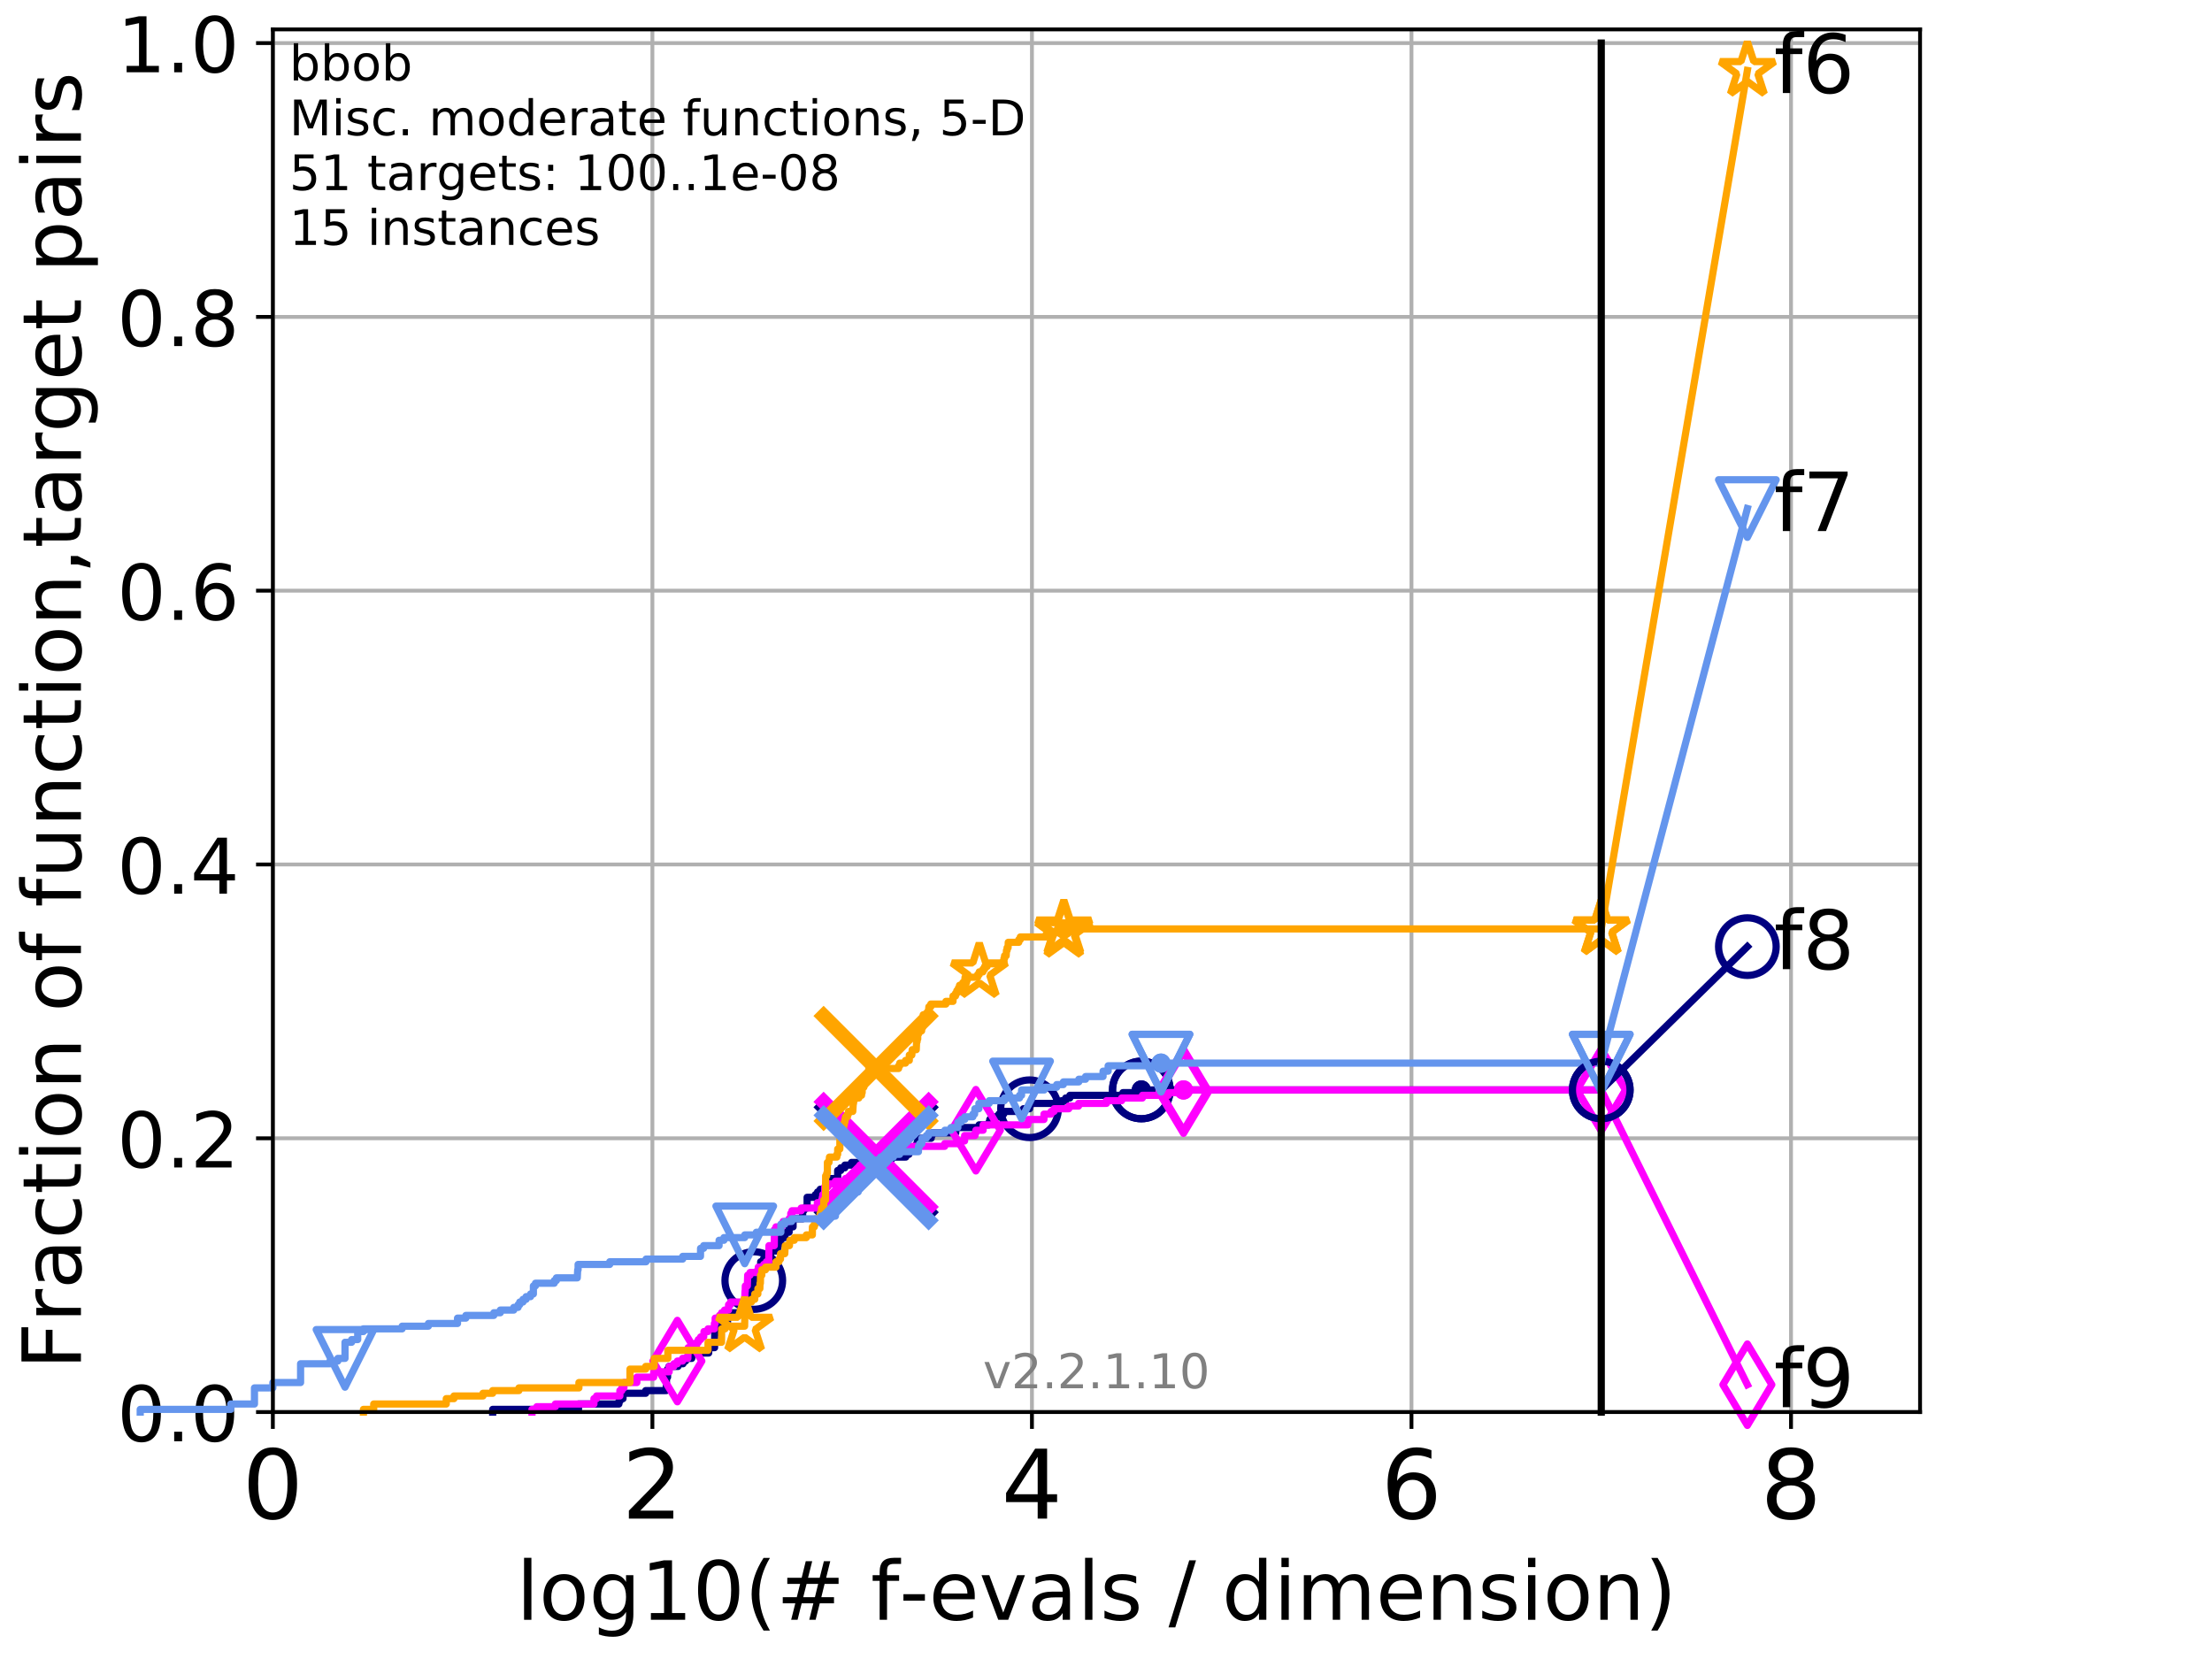 <?xml version="1.0" encoding="utf-8" standalone="no"?>
<!DOCTYPE svg PUBLIC "-//W3C//DTD SVG 1.1//EN"
  "http://www.w3.org/Graphics/SVG/1.1/DTD/svg11.dtd">
<!-- Created with matplotlib (http://matplotlib.org/) -->
<svg height="345.6pt" version="1.1" viewBox="0 0 460.8 345.6" width="460.8pt" xmlns="http://www.w3.org/2000/svg" xmlns:xlink="http://www.w3.org/1999/xlink">
 <defs>
  <style type="text/css">
*{stroke-linecap:butt;stroke-linejoin:round;}
  </style>
 </defs>
 <g id="figure_1">
  <g id="patch_1">
   <path d="M 0 345.6 
L 460.8 345.6 
L 460.8 0 
L 0 0 
z
" style="fill:#ffffff;"/>
  </g>
  <g id="axes_1">
   <g id="patch_2">
    <path d="M 56.84 294.16 
L 399.984 294.16 
L 399.984 6.125 
L 56.84 6.125 
z
" style="fill:#ffffff;"/>
   </g>
   <g id="matplotlib.axis_1">
    <g id="xtick_1">
     <g id="line2d_1">
      <path clip-path="url(#p4f1a5bf3eb)" d="M 56.84 294.16 
L 56.84 6.125 
" style="fill:none;stroke:#b0b0b0;stroke-linecap:square;stroke-width:0.8;"/>
     </g>
     <g id="line2d_2">
      <defs>
       <path d="M 0 0 
L 0 3.5 
" id="maa1f50ec29" style="stroke:#000000;stroke-width:0.8;"/>
      </defs>
      <g>
       <use style="stroke:#000000;stroke-width:0.8;" x="56.84" xlink:href="#maa1f50ec29" y="294.16"/>
      </g>
     </g>
     <g id="text_1">
      <!-- 0 -->
      <defs>
       <path d="M 31.781 66.406 
Q 24.172 66.406 20.328 58.906 
Q 16.5 51.422 16.5 36.375 
Q 16.5 21.391 20.328 13.891 
Q 24.172 6.391 31.781 6.391 
Q 39.453 6.391 43.281 13.891 
Q 47.125 21.391 47.125 36.375 
Q 47.125 51.422 43.281 58.906 
Q 39.453 66.406 31.781 66.406 
z
M 31.781 74.219 
Q 44.047 74.219 50.516 64.516 
Q 56.984 54.828 56.984 36.375 
Q 56.984 17.969 50.516 8.266 
Q 44.047 -1.422 31.781 -1.422 
Q 19.531 -1.422 13.062 8.266 
Q 6.594 17.969 6.594 36.375 
Q 6.594 54.828 13.062 64.516 
Q 19.531 74.219 31.781 74.219 
z
" id="DejaVuSans-30"/>
      </defs>
      <g transform="translate(50.477 316.357)scale(0.2 -0.2)">
       <use xlink:href="#DejaVuSans-30"/>
      </g>
     </g>
    </g>
    <g id="xtick_2">
     <g id="line2d_3">
      <path clip-path="url(#p4f1a5bf3eb)" d="M 135.905 294.16 
L 135.905 6.125 
" style="fill:none;stroke:#b0b0b0;stroke-linecap:square;stroke-width:0.8;"/>
     </g>
     <g id="line2d_4">
      <g>
       <use style="stroke:#000000;stroke-width:0.8;" x="135.905" xlink:href="#maa1f50ec29" y="294.16"/>
      </g>
     </g>
     <g id="text_2">
      <!-- 2 -->
      <defs>
       <path d="M 19.188 8.297 
L 53.609 8.297 
L 53.609 0 
L 7.328 0 
L 7.328 8.297 
Q 12.938 14.109 22.625 23.891 
Q 32.328 33.688 34.812 36.531 
Q 39.547 41.844 41.422 45.531 
Q 43.312 49.219 43.312 52.781 
Q 43.312 58.594 39.234 62.25 
Q 35.156 65.922 28.609 65.922 
Q 23.969 65.922 18.812 64.312 
Q 13.672 62.703 7.812 59.422 
L 7.812 69.391 
Q 13.766 71.781 18.938 73 
Q 24.125 74.219 28.422 74.219 
Q 39.75 74.219 46.484 68.547 
Q 53.219 62.891 53.219 53.422 
Q 53.219 48.922 51.531 44.891 
Q 49.859 40.875 45.406 35.406 
Q 44.188 33.984 37.641 27.219 
Q 31.109 20.453 19.188 8.297 
z
" id="DejaVuSans-32"/>
      </defs>
      <g transform="translate(129.543 316.357)scale(0.2 -0.2)">
       <use xlink:href="#DejaVuSans-32"/>
      </g>
     </g>
    </g>
    <g id="xtick_3">
     <g id="line2d_5">
      <path clip-path="url(#p4f1a5bf3eb)" d="M 214.971 294.16 
L 214.971 6.125 
" style="fill:none;stroke:#b0b0b0;stroke-linecap:square;stroke-width:0.8;"/>
     </g>
     <g id="line2d_6">
      <g>
       <use style="stroke:#000000;stroke-width:0.8;" x="214.971" xlink:href="#maa1f50ec29" y="294.16"/>
      </g>
     </g>
     <g id="text_3">
      <!-- 4 -->
      <defs>
       <path d="M 37.797 64.312 
L 12.891 25.391 
L 37.797 25.391 
z
M 35.203 72.906 
L 47.609 72.906 
L 47.609 25.391 
L 58.016 25.391 
L 58.016 17.188 
L 47.609 17.188 
L 47.609 0 
L 37.797 0 
L 37.797 17.188 
L 4.891 17.188 
L 4.891 26.703 
z
" id="DejaVuSans-34"/>
      </defs>
      <g transform="translate(208.608 316.357)scale(0.2 -0.2)">
       <use xlink:href="#DejaVuSans-34"/>
      </g>
     </g>
    </g>
    <g id="xtick_4">
     <g id="line2d_7">
      <path clip-path="url(#p4f1a5bf3eb)" d="M 294.036 294.16 
L 294.036 6.125 
" style="fill:none;stroke:#b0b0b0;stroke-linecap:square;stroke-width:0.8;"/>
     </g>
     <g id="line2d_8">
      <g>
       <use style="stroke:#000000;stroke-width:0.8;" x="294.036" xlink:href="#maa1f50ec29" y="294.16"/>
      </g>
     </g>
     <g id="text_4">
      <!-- 6 -->
      <defs>
       <path d="M 33.016 40.375 
Q 26.375 40.375 22.484 35.828 
Q 18.609 31.297 18.609 23.391 
Q 18.609 15.531 22.484 10.953 
Q 26.375 6.391 33.016 6.391 
Q 39.656 6.391 43.531 10.953 
Q 47.406 15.531 47.406 23.391 
Q 47.406 31.297 43.531 35.828 
Q 39.656 40.375 33.016 40.375 
z
M 52.594 71.297 
L 52.594 62.312 
Q 48.875 64.062 45.094 64.984 
Q 41.312 65.922 37.594 65.922 
Q 27.828 65.922 22.672 59.328 
Q 17.531 52.734 16.797 39.406 
Q 19.672 43.656 24.016 45.922 
Q 28.375 48.188 33.594 48.188 
Q 44.578 48.188 50.953 41.516 
Q 57.328 34.859 57.328 23.391 
Q 57.328 12.156 50.688 5.359 
Q 44.047 -1.422 33.016 -1.422 
Q 20.359 -1.422 13.672 8.266 
Q 6.984 17.969 6.984 36.375 
Q 6.984 53.656 15.188 63.938 
Q 23.391 74.219 37.203 74.219 
Q 40.922 74.219 44.703 73.484 
Q 48.484 72.75 52.594 71.297 
z
" id="DejaVuSans-36"/>
      </defs>
      <g transform="translate(287.674 316.357)scale(0.2 -0.2)">
       <use xlink:href="#DejaVuSans-36"/>
      </g>
     </g>
    </g>
    <g id="xtick_5">
     <g id="line2d_9">
      <path clip-path="url(#p4f1a5bf3eb)" d="M 373.102 294.16 
L 373.102 6.125 
" style="fill:none;stroke:#b0b0b0;stroke-linecap:square;stroke-width:0.8;"/>
     </g>
     <g id="line2d_10">
      <g>
       <use style="stroke:#000000;stroke-width:0.8;" x="373.102" xlink:href="#maa1f50ec29" y="294.16"/>
      </g>
     </g>
     <g id="text_5">
      <!-- 8 -->
      <defs>
       <path d="M 31.781 34.625 
Q 24.75 34.625 20.719 30.859 
Q 16.703 27.094 16.703 20.516 
Q 16.703 13.922 20.719 10.156 
Q 24.75 6.391 31.781 6.391 
Q 38.812 6.391 42.859 10.172 
Q 46.922 13.969 46.922 20.516 
Q 46.922 27.094 42.891 30.859 
Q 38.875 34.625 31.781 34.625 
z
M 21.922 38.812 
Q 15.578 40.375 12.031 44.719 
Q 8.5 49.078 8.5 55.328 
Q 8.5 64.062 14.719 69.141 
Q 20.953 74.219 31.781 74.219 
Q 42.672 74.219 48.875 69.141 
Q 55.078 64.062 55.078 55.328 
Q 55.078 49.078 51.531 44.719 
Q 48 40.375 41.703 38.812 
Q 48.828 37.156 52.797 32.312 
Q 56.781 27.484 56.781 20.516 
Q 56.781 9.906 50.312 4.234 
Q 43.844 -1.422 31.781 -1.422 
Q 19.734 -1.422 13.25 4.234 
Q 6.781 9.906 6.781 20.516 
Q 6.781 27.484 10.781 32.312 
Q 14.797 37.156 21.922 38.812 
z
M 18.312 54.391 
Q 18.312 48.734 21.844 45.562 
Q 25.391 42.391 31.781 42.391 
Q 38.141 42.391 41.719 45.562 
Q 45.312 48.734 45.312 54.391 
Q 45.312 60.062 41.719 63.234 
Q 38.141 66.406 31.781 66.406 
Q 25.391 66.406 21.844 63.234 
Q 18.312 60.062 18.312 54.391 
z
" id="DejaVuSans-38"/>
      </defs>
      <g transform="translate(366.739 316.357)scale(0.2 -0.2)">
       <use xlink:href="#DejaVuSans-38"/>
      </g>
     </g>
    </g>
    <g id="text_6">
     <!-- log10(# f-evals / dimension) -->
     <defs>
      <path d="M 9.422 75.984 
L 18.406 75.984 
L 18.406 0 
L 9.422 0 
z
" id="DejaVuSans-6c"/>
      <path d="M 30.609 48.391 
Q 23.391 48.391 19.188 42.75 
Q 14.984 37.109 14.984 27.297 
Q 14.984 17.484 19.156 11.844 
Q 23.344 6.203 30.609 6.203 
Q 37.797 6.203 41.984 11.859 
Q 46.188 17.531 46.188 27.297 
Q 46.188 37.016 41.984 42.703 
Q 37.797 48.391 30.609 48.391 
z
M 30.609 56 
Q 42.328 56 49.016 48.375 
Q 55.719 40.766 55.719 27.297 
Q 55.719 13.875 49.016 6.219 
Q 42.328 -1.422 30.609 -1.422 
Q 18.844 -1.422 12.172 6.219 
Q 5.516 13.875 5.516 27.297 
Q 5.516 40.766 12.172 48.375 
Q 18.844 56 30.609 56 
z
" id="DejaVuSans-6f"/>
      <path d="M 45.406 27.984 
Q 45.406 37.75 41.375 43.109 
Q 37.359 48.484 30.078 48.484 
Q 22.859 48.484 18.828 43.109 
Q 14.797 37.75 14.797 27.984 
Q 14.797 18.266 18.828 12.891 
Q 22.859 7.516 30.078 7.516 
Q 37.359 7.516 41.375 12.891 
Q 45.406 18.266 45.406 27.984 
z
M 54.391 6.781 
Q 54.391 -7.172 48.188 -13.984 
Q 42 -20.797 29.203 -20.797 
Q 24.469 -20.797 20.266 -20.094 
Q 16.062 -19.391 12.109 -17.922 
L 12.109 -9.188 
Q 16.062 -11.328 19.922 -12.344 
Q 23.781 -13.375 27.781 -13.375 
Q 36.625 -13.375 41.016 -8.766 
Q 45.406 -4.156 45.406 5.172 
L 45.406 9.625 
Q 42.625 4.781 38.281 2.391 
Q 33.938 0 27.875 0 
Q 17.828 0 11.672 7.656 
Q 5.516 15.328 5.516 27.984 
Q 5.516 40.672 11.672 48.328 
Q 17.828 56 27.875 56 
Q 33.938 56 38.281 53.609 
Q 42.625 51.219 45.406 46.391 
L 45.406 54.688 
L 54.391 54.688 
z
" id="DejaVuSans-67"/>
      <path d="M 12.406 8.297 
L 28.516 8.297 
L 28.516 63.922 
L 10.984 60.406 
L 10.984 69.391 
L 28.422 72.906 
L 38.281 72.906 
L 38.281 8.297 
L 54.391 8.297 
L 54.391 0 
L 12.406 0 
z
" id="DejaVuSans-31"/>
      <path d="M 31 75.875 
Q 24.469 64.656 21.281 53.656 
Q 18.109 42.672 18.109 31.391 
Q 18.109 20.125 21.312 9.062 
Q 24.516 -2 31 -13.188 
L 23.188 -13.188 
Q 15.875 -1.703 12.234 9.375 
Q 8.594 20.453 8.594 31.391 
Q 8.594 42.281 12.203 53.312 
Q 15.828 64.359 23.188 75.875 
z
" id="DejaVuSans-28"/>
      <path d="M 51.125 44 
L 36.922 44 
L 32.812 27.688 
L 47.125 27.688 
z
M 43.797 71.781 
L 38.719 51.516 
L 52.984 51.516 
L 58.109 71.781 
L 65.922 71.781 
L 60.891 51.516 
L 76.125 51.516 
L 76.125 44 
L 58.984 44 
L 54.984 27.688 
L 70.516 27.688 
L 70.516 20.219 
L 53.078 20.219 
L 48 0 
L 40.188 0 
L 45.219 20.219 
L 30.906 20.219 
L 25.875 0 
L 18.016 0 
L 23.094 20.219 
L 7.719 20.219 
L 7.719 27.688 
L 24.906 27.688 
L 29 44 
L 13.281 44 
L 13.281 51.516 
L 30.906 51.516 
L 35.891 71.781 
z
" id="DejaVuSans-23"/>
      <path id="DejaVuSans-20"/>
      <path d="M 37.109 75.984 
L 37.109 68.5 
L 28.516 68.5 
Q 23.688 68.5 21.797 66.547 
Q 19.922 64.594 19.922 59.516 
L 19.922 54.688 
L 34.719 54.688 
L 34.719 47.703 
L 19.922 47.703 
L 19.922 0 
L 10.891 0 
L 10.891 47.703 
L 2.297 47.703 
L 2.297 54.688 
L 10.891 54.688 
L 10.891 58.5 
Q 10.891 67.625 15.141 71.797 
Q 19.391 75.984 28.609 75.984 
z
" id="DejaVuSans-66"/>
      <path d="M 4.891 31.391 
L 31.203 31.391 
L 31.203 23.391 
L 4.891 23.391 
z
" id="DejaVuSans-2d"/>
      <path d="M 56.203 29.594 
L 56.203 25.203 
L 14.891 25.203 
Q 15.484 15.922 20.484 11.062 
Q 25.484 6.203 34.422 6.203 
Q 39.594 6.203 44.453 7.469 
Q 49.312 8.734 54.109 11.281 
L 54.109 2.781 
Q 49.266 0.734 44.188 -0.344 
Q 39.109 -1.422 33.891 -1.422 
Q 20.797 -1.422 13.156 6.188 
Q 5.516 13.812 5.516 26.812 
Q 5.516 40.234 12.766 48.109 
Q 20.016 56 32.328 56 
Q 43.359 56 49.781 48.891 
Q 56.203 41.797 56.203 29.594 
z
M 47.219 32.234 
Q 47.125 39.594 43.094 43.984 
Q 39.062 48.391 32.422 48.391 
Q 24.906 48.391 20.391 44.141 
Q 15.875 39.891 15.188 32.172 
z
" id="DejaVuSans-65"/>
      <path d="M 2.984 54.688 
L 12.5 54.688 
L 29.594 8.797 
L 46.688 54.688 
L 56.203 54.688 
L 35.688 0 
L 23.484 0 
z
" id="DejaVuSans-76"/>
      <path d="M 34.281 27.484 
Q 23.391 27.484 19.188 25 
Q 14.984 22.516 14.984 16.5 
Q 14.984 11.719 18.141 8.906 
Q 21.297 6.109 26.703 6.109 
Q 34.188 6.109 38.703 11.406 
Q 43.219 16.703 43.219 25.484 
L 43.219 27.484 
z
M 52.203 31.203 
L 52.203 0 
L 43.219 0 
L 43.219 8.297 
Q 40.141 3.328 35.547 0.953 
Q 30.953 -1.422 24.312 -1.422 
Q 15.922 -1.422 10.953 3.297 
Q 6 8.016 6 15.922 
Q 6 25.141 12.172 29.828 
Q 18.359 34.516 30.609 34.516 
L 43.219 34.516 
L 43.219 35.406 
Q 43.219 41.609 39.141 45 
Q 35.062 48.391 27.688 48.391 
Q 23 48.391 18.547 47.266 
Q 14.109 46.141 10.016 43.891 
L 10.016 52.203 
Q 14.938 54.109 19.578 55.047 
Q 24.219 56 28.609 56 
Q 40.484 56 46.344 49.844 
Q 52.203 43.703 52.203 31.203 
z
" id="DejaVuSans-61"/>
      <path d="M 44.281 53.078 
L 44.281 44.578 
Q 40.484 46.531 36.375 47.5 
Q 32.281 48.484 27.875 48.484 
Q 21.188 48.484 17.844 46.438 
Q 14.5 44.391 14.5 40.281 
Q 14.5 37.156 16.891 35.375 
Q 19.281 33.594 26.516 31.984 
L 29.594 31.297 
Q 39.156 29.25 43.188 25.516 
Q 47.219 21.781 47.219 15.094 
Q 47.219 7.469 41.188 3.016 
Q 35.156 -1.422 24.609 -1.422 
Q 20.219 -1.422 15.453 -0.562 
Q 10.688 0.297 5.422 2 
L 5.422 11.281 
Q 10.406 8.688 15.234 7.391 
Q 20.062 6.109 24.812 6.109 
Q 31.156 6.109 34.562 8.281 
Q 37.984 10.453 37.984 14.406 
Q 37.984 18.062 35.516 20.016 
Q 33.062 21.969 24.703 23.781 
L 21.578 24.516 
Q 13.234 26.266 9.516 29.906 
Q 5.812 33.547 5.812 39.891 
Q 5.812 47.609 11.281 51.797 
Q 16.75 56 26.812 56 
Q 31.781 56 36.172 55.266 
Q 40.578 54.547 44.281 53.078 
z
" id="DejaVuSans-73"/>
      <path d="M 25.391 72.906 
L 33.688 72.906 
L 8.297 -9.281 
L 0 -9.281 
z
" id="DejaVuSans-2f"/>
      <path d="M 45.406 46.391 
L 45.406 75.984 
L 54.391 75.984 
L 54.391 0 
L 45.406 0 
L 45.406 8.203 
Q 42.578 3.328 38.25 0.953 
Q 33.938 -1.422 27.875 -1.422 
Q 17.969 -1.422 11.734 6.484 
Q 5.516 14.406 5.516 27.297 
Q 5.516 40.188 11.734 48.094 
Q 17.969 56 27.875 56 
Q 33.938 56 38.25 53.625 
Q 42.578 51.266 45.406 46.391 
z
M 14.797 27.297 
Q 14.797 17.391 18.875 11.75 
Q 22.953 6.109 30.078 6.109 
Q 37.203 6.109 41.297 11.75 
Q 45.406 17.391 45.406 27.297 
Q 45.406 37.203 41.297 42.844 
Q 37.203 48.484 30.078 48.484 
Q 22.953 48.484 18.875 42.844 
Q 14.797 37.203 14.797 27.297 
z
" id="DejaVuSans-64"/>
      <path d="M 9.422 54.688 
L 18.406 54.688 
L 18.406 0 
L 9.422 0 
z
M 9.422 75.984 
L 18.406 75.984 
L 18.406 64.594 
L 9.422 64.594 
z
" id="DejaVuSans-69"/>
      <path d="M 52 44.188 
Q 55.375 50.25 60.062 53.125 
Q 64.75 56 71.094 56 
Q 79.641 56 84.281 50.016 
Q 88.922 44.047 88.922 33.016 
L 88.922 0 
L 79.891 0 
L 79.891 32.719 
Q 79.891 40.578 77.094 44.375 
Q 74.312 48.188 68.609 48.188 
Q 61.625 48.188 57.562 43.547 
Q 53.516 38.922 53.516 30.906 
L 53.516 0 
L 44.484 0 
L 44.484 32.719 
Q 44.484 40.625 41.703 44.406 
Q 38.922 48.188 33.109 48.188 
Q 26.219 48.188 22.156 43.531 
Q 18.109 38.875 18.109 30.906 
L 18.109 0 
L 9.078 0 
L 9.078 54.688 
L 18.109 54.688 
L 18.109 46.188 
Q 21.188 51.219 25.484 53.609 
Q 29.781 56 35.688 56 
Q 41.656 56 45.828 52.969 
Q 50 49.953 52 44.188 
z
" id="DejaVuSans-6d"/>
      <path d="M 54.891 33.016 
L 54.891 0 
L 45.906 0 
L 45.906 32.719 
Q 45.906 40.484 42.875 44.328 
Q 39.844 48.188 33.797 48.188 
Q 26.516 48.188 22.312 43.547 
Q 18.109 38.922 18.109 30.906 
L 18.109 0 
L 9.078 0 
L 9.078 54.688 
L 18.109 54.688 
L 18.109 46.188 
Q 21.344 51.125 25.703 53.562 
Q 30.078 56 35.797 56 
Q 45.219 56 50.047 50.172 
Q 54.891 44.344 54.891 33.016 
z
" id="DejaVuSans-6e"/>
      <path d="M 8.016 75.875 
L 15.828 75.875 
Q 23.141 64.359 26.781 53.312 
Q 30.422 42.281 30.422 31.391 
Q 30.422 20.453 26.781 9.375 
Q 23.141 -1.703 15.828 -13.188 
L 8.016 -13.188 
Q 14.5 -2 17.703 9.062 
Q 20.906 20.125 20.906 31.391 
Q 20.906 42.672 17.703 53.656 
Q 14.5 64.656 8.016 75.875 
z
" id="DejaVuSans-29"/>
     </defs>
     <g transform="translate(107.571 337.434)scale(0.17 -0.17)">
      <use xlink:href="#DejaVuSans-6c"/>
      <use x="27.783" xlink:href="#DejaVuSans-6f"/>
      <use x="88.965" xlink:href="#DejaVuSans-67"/>
      <use x="152.441" xlink:href="#DejaVuSans-31"/>
      <use x="216.064" xlink:href="#DejaVuSans-30"/>
      <use x="279.688" xlink:href="#DejaVuSans-28"/>
      <use x="318.701" xlink:href="#DejaVuSans-23"/>
      <use x="402.49" xlink:href="#DejaVuSans-20"/>
      <use x="434.277" xlink:href="#DejaVuSans-66"/>
      <use x="469.404" xlink:href="#DejaVuSans-2d"/>
      <use x="505.488" xlink:href="#DejaVuSans-65"/>
      <use x="567.012" xlink:href="#DejaVuSans-76"/>
      <use x="626.191" xlink:href="#DejaVuSans-61"/>
      <use x="687.471" xlink:href="#DejaVuSans-6c"/>
      <use x="715.254" xlink:href="#DejaVuSans-73"/>
      <use x="767.354" xlink:href="#DejaVuSans-20"/>
      <use x="799.141" xlink:href="#DejaVuSans-2f"/>
      <use x="832.832" xlink:href="#DejaVuSans-20"/>
      <use x="864.619" xlink:href="#DejaVuSans-64"/>
      <use x="928.096" xlink:href="#DejaVuSans-69"/>
      <use x="955.879" xlink:href="#DejaVuSans-6d"/>
      <use x="1053.291" xlink:href="#DejaVuSans-65"/>
      <use x="1114.814" xlink:href="#DejaVuSans-6e"/>
      <use x="1178.193" xlink:href="#DejaVuSans-73"/>
      <use x="1230.293" xlink:href="#DejaVuSans-69"/>
      <use x="1258.076" xlink:href="#DejaVuSans-6f"/>
      <use x="1319.258" xlink:href="#DejaVuSans-6e"/>
      <use x="1382.637" xlink:href="#DejaVuSans-29"/>
     </g>
    </g>
   </g>
   <g id="matplotlib.axis_2">
    <g id="ytick_1">
     <g id="line2d_11">
      <path clip-path="url(#p4f1a5bf3eb)" d="M 56.84 294.16 
L 399.984 294.16 
" style="fill:none;stroke:#b0b0b0;stroke-linecap:square;stroke-width:0.8;"/>
     </g>
     <g id="line2d_12">
      <defs>
       <path d="M 0 0 
L -3.5 0 
" id="mf08dcd7ca9" style="stroke:#000000;stroke-width:0.8;"/>
      </defs>
      <g>
       <use style="stroke:#000000;stroke-width:0.8;" x="56.84" xlink:href="#mf08dcd7ca9" y="294.16"/>
      </g>
     </g>
     <g id="text_7">
      <!-- 0.0 -->
      <defs>
       <path d="M 10.688 12.406 
L 21 12.406 
L 21 0 
L 10.688 0 
z
" id="DejaVuSans-2e"/>
      </defs>
      <g transform="translate(24.395 300.239)scale(0.16 -0.16)">
       <use xlink:href="#DejaVuSans-30"/>
       <use x="63.623" xlink:href="#DejaVuSans-2e"/>
       <use x="95.41" xlink:href="#DejaVuSans-30"/>
      </g>
     </g>
    </g>
    <g id="ytick_2">
     <g id="line2d_13">
      <path clip-path="url(#p4f1a5bf3eb)" d="M 56.84 237.123 
L 399.984 237.123 
" style="fill:none;stroke:#b0b0b0;stroke-linecap:square;stroke-width:0.8;"/>
     </g>
     <g id="line2d_14">
      <g>
       <use style="stroke:#000000;stroke-width:0.8;" x="56.84" xlink:href="#mf08dcd7ca9" y="237.123"/>
      </g>
     </g>
     <g id="text_8">
      <!-- 0.2 -->
      <g transform="translate(24.395 243.202)scale(0.16 -0.16)">
       <use xlink:href="#DejaVuSans-30"/>
       <use x="63.623" xlink:href="#DejaVuSans-2e"/>
       <use x="95.41" xlink:href="#DejaVuSans-32"/>
      </g>
     </g>
    </g>
    <g id="ytick_3">
     <g id="line2d_15">
      <path clip-path="url(#p4f1a5bf3eb)" d="M 56.84 180.087 
L 399.984 180.087 
" style="fill:none;stroke:#b0b0b0;stroke-linecap:square;stroke-width:0.8;"/>
     </g>
     <g id="line2d_16">
      <g>
       <use style="stroke:#000000;stroke-width:0.8;" x="56.84" xlink:href="#mf08dcd7ca9" y="180.087"/>
      </g>
     </g>
     <g id="text_9">
      <!-- 0.4 -->
      <g transform="translate(24.395 186.166)scale(0.16 -0.16)">
       <use xlink:href="#DejaVuSans-30"/>
       <use x="63.623" xlink:href="#DejaVuSans-2e"/>
       <use x="95.41" xlink:href="#DejaVuSans-34"/>
      </g>
     </g>
    </g>
    <g id="ytick_4">
     <g id="line2d_17">
      <path clip-path="url(#p4f1a5bf3eb)" d="M 56.84 123.05 
L 399.984 123.05 
" style="fill:none;stroke:#b0b0b0;stroke-linecap:square;stroke-width:0.8;"/>
     </g>
     <g id="line2d_18">
      <g>
       <use style="stroke:#000000;stroke-width:0.8;" x="56.84" xlink:href="#mf08dcd7ca9" y="123.05"/>
      </g>
     </g>
     <g id="text_10">
      <!-- 0.6 -->
      <g transform="translate(24.395 129.129)scale(0.16 -0.16)">
       <use xlink:href="#DejaVuSans-30"/>
       <use x="63.623" xlink:href="#DejaVuSans-2e"/>
       <use x="95.41" xlink:href="#DejaVuSans-36"/>
      </g>
     </g>
    </g>
    <g id="ytick_5">
     <g id="line2d_19">
      <path clip-path="url(#p4f1a5bf3eb)" d="M 56.84 66.014 
L 399.984 66.014 
" style="fill:none;stroke:#b0b0b0;stroke-linecap:square;stroke-width:0.8;"/>
     </g>
     <g id="line2d_20">
      <g>
       <use style="stroke:#000000;stroke-width:0.8;" x="56.84" xlink:href="#mf08dcd7ca9" y="66.014"/>
      </g>
     </g>
     <g id="text_11">
      <!-- 0.8 -->
      <g transform="translate(24.395 72.092)scale(0.16 -0.16)">
       <use xlink:href="#DejaVuSans-30"/>
       <use x="63.623" xlink:href="#DejaVuSans-2e"/>
       <use x="95.41" xlink:href="#DejaVuSans-38"/>
      </g>
     </g>
    </g>
    <g id="ytick_6">
     <g id="line2d_21">
      <path clip-path="url(#p4f1a5bf3eb)" d="M 56.84 8.977 
L 399.984 8.977 
" style="fill:none;stroke:#b0b0b0;stroke-linecap:square;stroke-width:0.8;"/>
     </g>
     <g id="line2d_22">
      <g>
       <use style="stroke:#000000;stroke-width:0.8;" x="56.84" xlink:href="#mf08dcd7ca9" y="8.977"/>
      </g>
     </g>
     <g id="text_12">
      <!-- 1.0 -->
      <g transform="translate(24.395 15.056)scale(0.16 -0.16)">
       <use xlink:href="#DejaVuSans-31"/>
       <use x="63.623" xlink:href="#DejaVuSans-2e"/>
       <use x="95.41" xlink:href="#DejaVuSans-30"/>
      </g>
     </g>
    </g>
    <g id="text_13">
     <!-- Fraction of function,target pairs -->
     <defs>
      <path d="M 9.812 72.906 
L 51.703 72.906 
L 51.703 64.594 
L 19.672 64.594 
L 19.672 43.109 
L 48.578 43.109 
L 48.578 34.812 
L 19.672 34.812 
L 19.672 0 
L 9.812 0 
z
" id="DejaVuSans-46"/>
      <path d="M 41.109 46.297 
Q 39.594 47.172 37.812 47.578 
Q 36.031 48 33.891 48 
Q 26.266 48 22.188 43.047 
Q 18.109 38.094 18.109 28.812 
L 18.109 0 
L 9.078 0 
L 9.078 54.688 
L 18.109 54.688 
L 18.109 46.188 
Q 20.953 51.172 25.484 53.578 
Q 30.031 56 36.531 56 
Q 37.453 56 38.578 55.875 
Q 39.703 55.766 41.062 55.516 
z
" id="DejaVuSans-72"/>
      <path d="M 48.781 52.594 
L 48.781 44.188 
Q 44.969 46.297 41.141 47.344 
Q 37.312 48.391 33.406 48.391 
Q 24.656 48.391 19.812 42.844 
Q 14.984 37.312 14.984 27.297 
Q 14.984 17.281 19.812 11.734 
Q 24.656 6.203 33.406 6.203 
Q 37.312 6.203 41.141 7.25 
Q 44.969 8.297 48.781 10.406 
L 48.781 2.094 
Q 45.016 0.344 40.984 -0.531 
Q 36.969 -1.422 32.422 -1.422 
Q 20.062 -1.422 12.781 6.344 
Q 5.516 14.109 5.516 27.297 
Q 5.516 40.672 12.859 48.328 
Q 20.219 56 33.016 56 
Q 37.156 56 41.109 55.141 
Q 45.062 54.297 48.781 52.594 
z
" id="DejaVuSans-63"/>
      <path d="M 18.312 70.219 
L 18.312 54.688 
L 36.812 54.688 
L 36.812 47.703 
L 18.312 47.703 
L 18.312 18.016 
Q 18.312 11.328 20.141 9.422 
Q 21.969 7.516 27.594 7.516 
L 36.812 7.516 
L 36.812 0 
L 27.594 0 
Q 17.188 0 13.234 3.875 
Q 9.281 7.766 9.281 18.016 
L 9.281 47.703 
L 2.688 47.703 
L 2.688 54.688 
L 9.281 54.688 
L 9.281 70.219 
z
" id="DejaVuSans-74"/>
      <path d="M 8.5 21.578 
L 8.5 54.688 
L 17.484 54.688 
L 17.484 21.922 
Q 17.484 14.156 20.5 10.266 
Q 23.531 6.391 29.594 6.391 
Q 36.859 6.391 41.078 11.031 
Q 45.312 15.672 45.312 23.688 
L 45.312 54.688 
L 54.297 54.688 
L 54.297 0 
L 45.312 0 
L 45.312 8.406 
Q 42.047 3.422 37.719 1 
Q 33.406 -1.422 27.688 -1.422 
Q 18.266 -1.422 13.375 4.438 
Q 8.5 10.297 8.5 21.578 
z
M 31.109 56 
z
" id="DejaVuSans-75"/>
      <path d="M 11.719 12.406 
L 22.016 12.406 
L 22.016 4 
L 14.016 -11.625 
L 7.719 -11.625 
L 11.719 4 
z
" id="DejaVuSans-2c"/>
      <path d="M 18.109 8.203 
L 18.109 -20.797 
L 9.078 -20.797 
L 9.078 54.688 
L 18.109 54.688 
L 18.109 46.391 
Q 20.953 51.266 25.266 53.625 
Q 29.594 56 35.594 56 
Q 45.562 56 51.781 48.094 
Q 58.016 40.188 58.016 27.297 
Q 58.016 14.406 51.781 6.484 
Q 45.562 -1.422 35.594 -1.422 
Q 29.594 -1.422 25.266 0.953 
Q 20.953 3.328 18.109 8.203 
z
M 48.688 27.297 
Q 48.688 37.203 44.609 42.844 
Q 40.531 48.484 33.406 48.484 
Q 26.266 48.484 22.188 42.844 
Q 18.109 37.203 18.109 27.297 
Q 18.109 17.391 22.188 11.75 
Q 26.266 6.109 33.406 6.109 
Q 40.531 6.109 44.609 11.75 
Q 48.688 17.391 48.688 27.297 
z
" id="DejaVuSans-70"/>
     </defs>
     <g transform="translate(16.86 285.282)rotate(-90)scale(0.17 -0.17)">
      <use xlink:href="#DejaVuSans-46"/>
      <use x="57.41" xlink:href="#DejaVuSans-72"/>
      <use x="98.523" xlink:href="#DejaVuSans-61"/>
      <use x="159.803" xlink:href="#DejaVuSans-63"/>
      <use x="214.783" xlink:href="#DejaVuSans-74"/>
      <use x="253.992" xlink:href="#DejaVuSans-69"/>
      <use x="281.775" xlink:href="#DejaVuSans-6f"/>
      <use x="342.957" xlink:href="#DejaVuSans-6e"/>
      <use x="406.336" xlink:href="#DejaVuSans-20"/>
      <use x="438.123" xlink:href="#DejaVuSans-6f"/>
      <use x="499.305" xlink:href="#DejaVuSans-66"/>
      <use x="534.51" xlink:href="#DejaVuSans-20"/>
      <use x="566.297" xlink:href="#DejaVuSans-66"/>
      <use x="601.502" xlink:href="#DejaVuSans-75"/>
      <use x="664.881" xlink:href="#DejaVuSans-6e"/>
      <use x="728.26" xlink:href="#DejaVuSans-63"/>
      <use x="783.24" xlink:href="#DejaVuSans-74"/>
      <use x="822.449" xlink:href="#DejaVuSans-69"/>
      <use x="850.232" xlink:href="#DejaVuSans-6f"/>
      <use x="911.414" xlink:href="#DejaVuSans-6e"/>
      <use x="974.793" xlink:href="#DejaVuSans-2c"/>
      <use x="1006.58" xlink:href="#DejaVuSans-74"/>
      <use x="1045.789" xlink:href="#DejaVuSans-61"/>
      <use x="1107.068" xlink:href="#DejaVuSans-72"/>
      <use x="1148.166" xlink:href="#DejaVuSans-67"/>
      <use x="1211.643" xlink:href="#DejaVuSans-65"/>
      <use x="1273.166" xlink:href="#DejaVuSans-74"/>
      <use x="1312.375" xlink:href="#DejaVuSans-20"/>
      <use x="1344.162" xlink:href="#DejaVuSans-70"/>
      <use x="1407.639" xlink:href="#DejaVuSans-61"/>
      <use x="1468.918" xlink:href="#DejaVuSans-69"/>
      <use x="1496.701" xlink:href="#DejaVuSans-72"/>
      <use x="1537.814" xlink:href="#DejaVuSans-73"/>
     </g>
    </g>
   </g>
   <g id="line2d_23">
    <defs>
     <path d="M 0 1.5 
C 0.398 1.5 0.779 1.342 1.061 1.061 
C 1.342 0.779 1.5 0.398 1.5 0 
C 1.5 -0.398 1.342 -0.779 1.061 -1.061 
C 0.779 -1.342 0.398 -1.5 0 -1.5 
C -0.398 -1.5 -0.779 -1.342 -1.061 -1.061 
C -1.342 -0.779 -1.5 -0.398 -1.5 0 
C -1.5 0.398 -1.342 0.779 -1.061 1.061 
C -0.779 1.342 -0.398 1.5 0 1.5 
z
" id="m46e3563860" style="stroke:#000080;"/>
    </defs>
    <g>
     <use style="fill:#000080;stroke:#000080;" x="237.758" xlink:href="#m46e3563860" y="227.058"/>
     <use style="fill:#000080;stroke:#000080;" x="237.758" xlink:href="#m46e3563860" y="227.058"/>
    </g>
   </g>
   <g id="line2d_24">
    <path d="M 102.633 294.16 
L 102.633 293.601 
L 120.514 293.601 
L 120.514 292.482 
L 128.927 292.482 
L 128.927 291.923 
L 129.132 291.923 
L 129.132 291.364 
L 129.782 291.364 
L 129.782 290.246 
L 134.511 290.246 
L 134.511 289.687 
L 138.776 289.687 
L 138.863 286.891 
L 139.064 286.891 
L 139.064 285.213 
L 139.348 285.213 
L 139.348 284.654 
L 141.235 284.654 
L 141.235 284.095 
L 142.285 284.095 
L 142.285 283.536 
L 142.821 283.536 
L 142.821 282.976 
L 144.103 282.976 
L 144.103 281.858 
L 147.633 281.858 
L 147.633 280.74 
L 148.855 280.74 
L 148.887 277.944 
L 149.032 277.944 
L 149.048 276.825 
L 149.613 276.825 
L 149.613 276.266 
L 149.752 276.266 
L 149.752 275.707 
L 151.541 275.707 
L 151.61 274.029 
L 151.719 274.029 
L 151.719 273.47 
L 155.152 273.47 
L 155.152 272.911 
L 155.67 272.911 
L 155.735 270.115 
L 156.518 270.115 
L 156.58 268.438 
L 156.652 268.438 
L 156.652 267.878 
L 157.027 267.878 
L 157.117 265.642 
L 158.294 265.642 
L 158.377 263.964 
L 158.461 263.964 
L 158.461 262.846 
L 159.015 262.846 
L 159.015 262.287 
L 159.464 262.287 
L 159.473 261.168 
L 160.593 261.168 
L 160.593 260.609 
L 161.606 260.609 
L 161.606 260.05 
L 162.009 260.05 
L 162.009 259.491 
L 162.188 259.491 
L 162.188 258.932 
L 162.628 258.932 
L 162.671 257.813 
L 163.503 257.813 
L 163.613 256.695 
L 164.388 256.695 
L 164.388 255.576 
L 165.211 255.576 
L 165.218 253.899 
L 167.203 253.899 
L 167.203 252.221 
L 167.445 252.221 
L 167.445 251.662 
L 168.137 251.662 
L 168.137 249.425 
L 169.851 249.425 
L 169.851 248.866 
L 170.315 248.866 
L 170.315 248.307 
L 170.857 248.307 
L 170.857 247.748 
L 171.989 247.748 
L 171.989 246.63 
L 172.227 246.63 
L 172.227 246.07 
L 172.885 246.07 
L 172.885 245.511 
L 174.503 245.511 
L 174.503 243.834 
L 175.14 243.834 
L 175.14 243.274 
L 175.999 243.274 
L 175.999 242.715 
L 177.387 242.715 
L 177.387 242.156 
L 181.999 242.156 
L 181.999 241.597 
L 185.689 241.597 
L 185.689 241.038 
L 188.689 241.038 
L 188.689 240.479 
L 189.347 240.479 
L 189.347 239.919 
L 189.69 239.919 
L 189.69 239.36 
L 190.949 239.36 
L 190.949 238.242 
L 191.12 238.242 
L 191.12 237.683 
L 191.689 237.683 
L 191.689 237.123 
L 193.984 237.123 
L 193.984 236.564 
L 194.159 236.564 
L 194.159 236.005 
L 199.097 236.005 
L 199.145 234.887 
L 203.967 234.887 
L 203.967 234.327 
L 206.028 234.327 
L 206.028 233.768 
L 206.187 233.768 
L 206.187 233.209 
L 207.165 233.209 
L 207.165 232.65 
L 208.079 232.65 
L 208.079 232.091 
L 209.093 232.091 
L 209.093 231.532 
L 213.191 231.532 
L 213.191 230.972 
L 214.472 230.972 
L 214.472 230.413 
L 214.621 230.413 
L 214.621 229.854 
L 221.146 229.854 
L 221.146 229.295 
L 221.996 229.295 
L 221.996 228.736 
L 222.866 228.736 
L 222.866 228.176 
L 233.921 228.176 
L 233.921 227.617 
L 237.758 227.617 
L 237.758 227.058 
L 333.569 227.058 
L 333.569 227.058 
" style="fill:none;stroke:#000080;stroke-linecap:square;stroke-width:1.5;"/>
   </g>
   <g id="line2d_25">
    <defs>
     <path d="M 0 6 
C 1.591 6 3.117 5.368 4.243 4.243 
C 5.368 3.117 6 1.591 6 0 
C 6 -1.591 5.368 -3.117 4.243 -4.243 
C 3.117 -5.368 1.591 -6 0 -6 
C -1.591 -6 -3.117 -5.368 -4.243 -4.243 
C -5.368 -3.117 -6 -1.591 -6 0 
C -6 1.591 -5.368 3.117 -4.243 4.243 
C -3.117 5.368 -1.591 6 0 6 
z
" id="mc75ebadbf5" style="stroke:#000080;stroke-width:1.5;"/>
    </defs>
    <g>
     <use style="fill-opacity:0;stroke:#000080;stroke-width:1.5;" x="157.027" xlink:href="#mc75ebadbf5" y="266.76"/>
     <use style="fill-opacity:0;stroke:#000080;stroke-width:1.5;" x="214.472" xlink:href="#mc75ebadbf5" y="230.972"/>
     <use style="fill-opacity:0;stroke:#000080;stroke-width:1.5;" x="237.758" xlink:href="#mc75ebadbf5" y="227.058"/>
     <use style="fill-opacity:0;stroke:#000080;stroke-width:1.5;" x="237.758" xlink:href="#mc75ebadbf5" y="227.058"/>
     <use style="fill-opacity:0;stroke:#000080;stroke-width:1.5;" x="333.569" xlink:href="#mc75ebadbf5" y="227.058"/>
    </g>
   </g>
   <g id="line2d_26">
    <path style="fill:none;stroke:#000080;stroke-linecap:square;stroke-width:1.5;"/>
    <g/>
   </g>
   <g id="line2d_27">
    <path clip-path="url(#p4f1a5bf3eb)" d="M 182.514 241.597 
" style="fill:none;stroke:#000080;stroke-linecap:square;stroke-width:1.5;"/>
    <defs>
     <path d="M -12 12 
L 12 -12 
M -12 -12 
L 12 12 
" id="m83c1cb755e" style="stroke:#000080;stroke-width:3;"/>
    </defs>
    <g clip-path="url(#p4f1a5bf3eb)">
     <use style="fill:#000080;stroke:#000080;stroke-width:3;" x="182.514" xlink:href="#m83c1cb755e" y="241.597"/>
    </g>
   </g>
   <g id="line2d_28">
    <defs>
     <path d="M 0 1.5 
C 0.398 1.5 0.779 1.342 1.061 1.061 
C 1.342 0.779 1.5 0.398 1.5 0 
C 1.5 -0.398 1.342 -0.779 1.061 -1.061 
C 0.779 -1.342 0.398 -1.5 0 -1.5 
C -0.398 -1.5 -0.779 -1.342 -1.061 -1.061 
C -1.342 -0.779 -1.5 -0.398 -1.5 0 
C -1.5 0.398 -1.342 0.779 -1.061 1.061 
C -0.779 1.342 -0.398 1.5 0 1.5 
z
" id="m8d51e18530" style="stroke:#ff00ff;"/>
    </defs>
    <g>
     <use style="fill:#ff00ff;stroke:#ff00ff;" x="246.546" xlink:href="#m8d51e18530" y="227.058"/>
     <use style="fill:#ff00ff;stroke:#ff00ff;" x="246.546" xlink:href="#m8d51e18530" y="227.058"/>
    </g>
   </g>
   <g id="line2d_29">
    <path d="M 110.821 294.16 
L 110.821 293.601 
L 111.827 293.601 
L 111.827 293.042 
L 115.686 293.042 
L 115.686 292.482 
L 123.728 292.482 
L 123.728 291.364 
L 124.277 291.364 
L 124.277 290.805 
L 129.132 290.805 
L 129.132 289.687 
L 129.535 289.687 
L 129.535 289.127 
L 129.977 289.127 
L 129.977 288.009 
L 132.665 288.009 
L 132.665 286.891 
L 136.178 286.891 
L 136.178 285.772 
L 139.404 285.772 
L 139.404 284.654 
L 140.383 284.654 
L 140.383 284.095 
L 141.109 284.095 
L 141.109 283.536 
L 142.19 283.536 
L 142.19 282.976 
L 143.296 282.976 
L 143.363 280.74 
L 144.018 280.74 
L 144.018 280.18 
L 145.136 280.18 
L 145.136 279.621 
L 145.474 279.621 
L 145.474 279.062 
L 145.959 279.062 
L 145.959 278.503 
L 146.597 278.503 
L 146.652 277.385 
L 147.494 277.385 
L 147.494 276.825 
L 148.823 276.825 
L 148.823 275.707 
L 148.984 275.707 
L 148.984 274.589 
L 149.874 274.589 
L 149.874 274.029 
L 150.325 274.029 
L 150.325 273.47 
L 150.936 273.47 
L 150.936 272.911 
L 151.774 272.911 
L 151.774 271.793 
L 152.178 271.793 
L 152.178 271.234 
L 155.13 271.234 
L 155.197 268.997 
L 155.241 268.997 
L 155.264 267.878 
L 155.681 267.878 
L 155.757 265.642 
L 156.247 265.642 
L 156.247 265.083 
L 157.84 265.083 
L 157.84 264.523 
L 157.964 264.523 
L 157.964 263.964 
L 159.086 263.964 
L 159.086 263.405 
L 159.664 263.405 
L 159.664 262.846 
L 160.139 262.846 
L 160.189 259.491 
L 161.296 259.491 
L 161.335 256.136 
L 161.652 256.136 
L 161.652 255.576 
L 162.915 255.576 
L 162.915 255.017 
L 163.149 255.017 
L 163.149 254.458 
L 164.362 254.458 
L 164.362 253.899 
L 164.731 253.899 
L 164.731 252.781 
L 164.986 252.781 
L 164.986 252.221 
L 166.901 252.221 
L 166.901 251.662 
L 170.264 251.662 
L 170.264 250.544 
L 171.247 250.544 
L 171.304 249.425 
L 171.395 249.425 
L 171.395 248.866 
L 171.803 248.866 
L 171.803 247.189 
L 172.498 247.189 
L 172.498 246.63 
L 174.018 246.63 
L 174.018 246.07 
L 176.118 246.07 
L 176.118 245.511 
L 177.975 245.511 
L 177.975 244.952 
L 178.942 244.952 
L 178.942 243.834 
L 179.148 243.834 
L 179.148 242.715 
L 181.181 242.715 
L 181.186 240.479 
L 184.185 240.479 
L 184.185 239.919 
L 187.726 239.919 
L 187.726 238.801 
L 196.796 238.801 
L 196.796 238.242 
L 199.326 238.242 
L 199.326 237.683 
L 200.943 237.683 
L 200.944 236.564 
L 203.112 236.564 
L 203.112 236.005 
L 203.294 236.005 
L 203.294 235.446 
L 204.801 235.446 
L 204.801 234.327 
L 214.107 234.327 
L 214.107 233.768 
L 214.262 233.768 
L 214.262 233.209 
L 217.475 233.209 
L 217.475 232.091 
L 218.96 232.091 
L 218.96 231.532 
L 219.581 231.532 
L 219.581 230.972 
L 222.645 230.972 
L 222.645 230.413 
L 224.687 230.413 
L 224.687 229.854 
L 230.492 229.854 
L 230.492 229.295 
L 233.655 229.295 
L 233.655 228.736 
L 237.981 228.736 
L 237.981 228.176 
L 243.388 228.176 
L 243.388 227.617 
L 246.546 227.617 
L 246.546 227.058 
L 333.569 227.058 
L 333.569 227.058 
" style="fill:none;stroke:#ff00ff;stroke-linecap:square;stroke-width:1.5;"/>
   </g>
   <g id="line2d_30">
    <defs>
     <path d="M -0 8.485 
L 5.091 0 
L 0 -8.485 
L -5.091 -0 
z
" id="mb84d55f202" style="stroke:#ff00ff;stroke-linejoin:miter;stroke-width:1.5;"/>
    </defs>
    <g>
     <use style="fill-opacity:0;stroke:#ff00ff;stroke-linejoin:miter;stroke-width:1.5;" x="141.109" xlink:href="#mb84d55f202" y="283.536"/>
     <use style="fill-opacity:0;stroke:#ff00ff;stroke-linejoin:miter;stroke-width:1.5;" x="203.294" xlink:href="#mb84d55f202" y="235.446"/>
     <use style="fill-opacity:0;stroke:#ff00ff;stroke-linejoin:miter;stroke-width:1.5;" x="246.546" xlink:href="#mb84d55f202" y="227.617"/>
     <use style="fill-opacity:0;stroke:#ff00ff;stroke-linejoin:miter;stroke-width:1.5;" x="246.546" xlink:href="#mb84d55f202" y="227.058"/>
     <use style="fill-opacity:0;stroke:#ff00ff;stroke-linejoin:miter;stroke-width:1.5;" x="333.569" xlink:href="#mb84d55f202" y="227.058"/>
    </g>
   </g>
   <g id="line2d_31">
    <path style="fill:none;stroke:#ff00ff;stroke-linecap:square;stroke-width:1.5;"/>
    <g/>
   </g>
   <g id="line2d_32">
    <path clip-path="url(#p4f1a5bf3eb)" d="M 182.514 240.479 
" style="fill:none;stroke:#ff00ff;stroke-linecap:square;stroke-width:1.5;"/>
    <defs>
     <path d="M -12 12 
L 12 -12 
M -12 -12 
L 12 12 
" id="m2e5b895073" style="stroke:#ff00ff;stroke-width:3;"/>
    </defs>
    <g clip-path="url(#p4f1a5bf3eb)">
     <use style="fill:#ff00ff;stroke:#ff00ff;stroke-width:3;" x="182.514" xlink:href="#m2e5b895073" y="240.479"/>
    </g>
   </g>
   <g id="line2d_33">
    <defs>
     <path d="M 0 1.5 
C 0.398 1.5 0.779 1.342 1.061 1.061 
C 1.342 0.779 1.5 0.398 1.5 0 
C 1.5 -0.398 1.342 -0.779 1.061 -1.061 
C 0.779 -1.342 0.398 -1.5 0 -1.5 
C -0.398 -1.5 -0.779 -1.342 -1.061 -1.061 
C -1.342 -0.779 -1.5 -0.398 -1.5 0 
C -1.5 0.398 -1.342 0.779 -1.061 1.061 
C -0.779 1.342 -0.398 1.5 0 1.5 
z
" id="m8d0594a1d9" style="stroke:#ffa500;"/>
    </defs>
    <g>
     <use style="fill:#ffa500;stroke:#ffa500;" x="221.613" xlink:href="#m8d0594a1d9" y="193.507"/>
     <use style="fill:#ffa500;stroke:#ffa500;" x="221.613" xlink:href="#m8d0594a1d9" y="193.507"/>
    </g>
   </g>
   <g id="line2d_34">
    <path d="M 75.702 294.16 
L 75.702 293.601 
L 77.851 293.601 
L 77.851 292.482 
L 92.966 292.482 
L 92.966 291.364 
L 94.564 291.364 
L 94.564 290.805 
L 100.611 290.805 
L 100.611 290.246 
L 102.633 290.246 
L 102.633 289.687 
L 108.101 289.687 
L 108.101 289.127 
L 120.598 289.127 
L 120.598 288.009 
L 131.239 288.009 
L 131.239 285.213 
L 134.511 285.213 
L 134.511 284.654 
L 136.279 284.654 
L 136.279 282.976 
L 139.121 282.976 
L 139.121 281.299 
L 147.494 281.299 
L 147.494 279.621 
L 150.31 279.621 
L 150.339 276.825 
L 151.036 276.825 
L 151.036 276.266 
L 155.119 276.266 
L 155.175 273.47 
L 155.703 273.47 
L 155.703 271.234 
L 156.538 271.234 
L 156.538 270.674 
L 157.227 270.674 
L 157.227 269.556 
L 157.879 269.556 
L 157.879 268.438 
L 158.294 268.438 
L 158.322 267.319 
L 158.405 267.319 
L 158.433 265.642 
L 158.699 265.642 
L 158.699 264.523 
L 159.464 264.523 
L 159.464 263.964 
L 161.645 263.964 
L 161.645 262.846 
L 162.277 262.846 
L 162.277 262.287 
L 162.592 262.287 
L 162.592 261.168 
L 163.483 261.168 
L 163.572 259.491 
L 164.454 259.491 
L 164.538 258.372 
L 165.465 258.372 
L 165.465 257.813 
L 167.979 257.813 
L 167.979 257.254 
L 169.231 257.254 
L 169.241 255.576 
L 169.64 255.576 
L 169.64 255.017 
L 169.855 255.017 
L 169.865 253.899 
L 170.834 253.899 
L 170.834 252.781 
L 171.111 252.781 
L 171.128 251.662 
L 171.616 251.662 
L 171.616 249.985 
L 171.964 249.985 
L 171.997 244.952 
L 172.227 244.952 
L 172.227 244.393 
L 172.359 244.393 
L 172.363 242.156 
L 172.696 242.156 
L 172.793 241.038 
L 174.328 241.038 
L 174.328 240.479 
L 174.5 240.479 
L 174.507 239.36 
L 174.954 239.36 
L 174.965 237.123 
L 175.293 237.123 
L 175.293 236.564 
L 175.452 236.564 
L 175.452 236.005 
L 175.738 236.005 
L 175.738 234.327 
L 175.875 234.327 
L 175.875 233.768 
L 176.012 233.768 
L 176.012 233.209 
L 176.125 233.209 
L 176.125 232.65 
L 176.542 232.65 
L 176.542 232.091 
L 176.744 232.091 
L 176.744 231.532 
L 177.646 231.532 
L 177.754 229.854 
L 177.808 229.854 
L 177.808 229.295 
L 177.939 229.295 
L 177.939 228.736 
L 178.911 228.736 
L 178.911 228.176 
L 179.477 228.176 
L 179.477 227.617 
L 179.604 227.617 
L 179.625 226.499 
L 179.958 226.499 
L 180.069 224.821 
L 180.509 224.821 
L 180.509 224.262 
L 181.003 224.262 
L 181.003 222.585 
L 187.194 222.585 
L 187.194 222.025 
L 187.433 222.025 
L 187.433 221.466 
L 188.635 221.466 
L 188.635 220.907 
L 189.425 220.907 
L 189.425 219.789 
L 189.949 219.789 
L 190.03 218.67 
L 190.873 218.67 
L 190.943 216.993 
L 191.047 216.993 
L 191.047 216.434 
L 191.181 216.434 
L 191.181 215.315 
L 191.411 215.315 
L 191.411 214.756 
L 191.987 214.756 
L 191.987 214.197 
L 192.13 214.197 
L 192.13 212.519 
L 192.279 212.519 
L 192.32 211.401 
L 193.238 211.401 
L 193.238 210.842 
L 193.404 210.842 
L 193.502 209.723 
L 193.906 209.723 
L 193.906 209.164 
L 197.049 209.164 
L 197.049 208.605 
L 198.531 208.605 
L 198.531 207.487 
L 199.05 207.487 
L 199.05 206.928 
L 199.328 206.928 
L 199.328 206.368 
L 199.66 206.368 
L 199.66 205.809 
L 199.887 205.809 
L 199.887 205.25 
L 200.572 205.25 
L 200.572 204.691 
L 200.933 204.691 
L 201.04 203.572 
L 203.667 203.572 
L 203.667 203.013 
L 204.001 203.013 
L 204.001 202.454 
L 204.774 202.454 
L 204.774 201.895 
L 205.12 201.895 
L 205.12 201.336 
L 205.632 201.336 
L 205.632 200.777 
L 208.985 200.777 
L 208.985 200.217 
L 209.14 200.217 
L 209.14 199.658 
L 209.268 199.658 
L 209.268 199.099 
L 209.606 199.099 
L 209.664 197.981 
L 209.796 197.981 
L 209.796 197.421 
L 210.005 197.421 
L 210.034 196.303 
L 212.227 196.303 
L 212.227 195.744 
L 212.548 195.744 
L 212.548 195.185 
L 217.929 195.185 
L 217.929 194.626 
L 219.57 194.626 
L 219.57 194.066 
L 221.613 194.066 
L 221.613 193.507 
L 333.569 193.507 
L 333.569 193.507 
" style="fill:none;stroke:#ffa500;stroke-linecap:square;stroke-width:1.5;"/>
   </g>
   <g id="line2d_35">
    <defs>
     <path d="M 0 -6 
L -1.347 -1.854 
L -5.706 -1.854 
L -2.18 0.708 
L -3.527 4.854 
L -0 2.292 
L 3.527 4.854 
L 2.18 0.708 
L 5.706 -1.854 
L 1.347 -1.854 
z
" id="m868675d8d7" style="stroke:#ffa500;stroke-linejoin:bevel;stroke-width:1.5;"/>
    </defs>
    <g>
     <use style="fill-opacity:0;stroke:#ffa500;stroke-linejoin:bevel;stroke-width:1.5;" x="155.119" xlink:href="#m868675d8d7" y="276.266"/>
     <use style="fill-opacity:0;stroke:#ffa500;stroke-linejoin:bevel;stroke-width:1.5;" x="204.001" xlink:href="#m868675d8d7" y="202.454"/>
     <use style="fill-opacity:0;stroke:#ffa500;stroke-linejoin:bevel;stroke-width:1.5;" x="221.613" xlink:href="#m868675d8d7" y="194.066"/>
     <use style="fill-opacity:0;stroke:#ffa500;stroke-linejoin:bevel;stroke-width:1.5;" x="221.613" xlink:href="#m868675d8d7" y="193.507"/>
     <use style="fill-opacity:0;stroke:#ffa500;stroke-linejoin:bevel;stroke-width:1.5;" x="333.569" xlink:href="#m868675d8d7" y="193.507"/>
    </g>
   </g>
   <g id="line2d_36">
    <path style="fill:none;stroke:#ffa500;stroke-linecap:square;stroke-width:1.5;"/>
    <g/>
   </g>
   <g id="line2d_37">
    <path clip-path="url(#p4f1a5bf3eb)" d="M 182.514 222.585 
" style="fill:none;stroke:#ffa500;stroke-linecap:square;stroke-width:1.5;"/>
    <defs>
     <path d="M -12 12 
L 12 -12 
M -12 -12 
L 12 12 
" id="m17fe78acd2" style="stroke:#ffa500;stroke-width:3;"/>
    </defs>
    <g clip-path="url(#p4f1a5bf3eb)">
     <use style="fill:#ffa500;stroke:#ffa500;stroke-width:3;" x="182.514" xlink:href="#m17fe78acd2" y="222.585"/>
    </g>
   </g>
   <g id="line2d_38">
    <defs>
     <path d="M 0 1.5 
C 0.398 1.5 0.779 1.342 1.061 1.061 
C 1.342 0.779 1.5 0.398 1.5 0 
C 1.5 -0.398 1.342 -0.779 1.061 -1.061 
C 0.779 -1.342 0.398 -1.5 0 -1.5 
C -0.398 -1.5 -0.779 -1.342 -1.061 -1.061 
C -1.342 -0.779 -1.5 -0.398 -1.5 0 
C -1.5 0.398 -1.342 0.779 -1.061 1.061 
C -0.779 1.342 -0.398 1.5 0 1.5 
z
" id="m0d1d45f916" style="stroke:#6495ed;"/>
    </defs>
    <g>
     <use style="fill:#6495ed;stroke:#6495ed;" x="241.853" xlink:href="#m0d1d45f916" y="221.466"/>
     <use style="fill:#6495ed;stroke:#6495ed;" x="241.853" xlink:href="#m0d1d45f916" y="221.466"/>
    </g>
   </g>
   <g id="line2d_39">
    <path d="M 29.208 294.16 
L 29.208 293.601 
L 48.07 293.601 
L 48.07 292.482 
L 53.009 292.482 
L 53.009 289.127 
L 56.84 289.127 
L 56.84 288.009 
L 62.617 288.009 
L 62.617 284.095 
L 68.741 284.095 
L 68.741 283.536 
L 70.377 283.536 
L 70.377 282.976 
L 71.871 282.976 
L 71.871 279.621 
L 73.245 279.621 
L 73.245 279.062 
L 74.517 279.062 
L 74.517 277.385 
L 75.702 277.385 
L 75.702 276.825 
L 83.771 276.825 
L 83.771 276.266 
L 89.239 276.266 
L 89.239 275.707 
L 95.31 275.707 
L 95.31 274.589 
L 97.046 274.589 
L 97.046 274.029 
L 102.87 274.029 
L 102.87 273.47 
L 104.226 273.47 
L 104.226 272.911 
L 107.027 272.911 
L 107.027 272.352 
L 107.926 272.352 
L 107.926 271.793 
L 108.273 271.793 
L 108.273 271.234 
L 108.947 271.234 
L 108.947 270.674 
L 109.595 270.674 
L 109.595 270.115 
L 110.523 270.115 
L 110.523 269.556 
L 111.115 269.556 
L 111.115 267.878 
L 111.546 267.878 
L 111.546 267.319 
L 115.462 267.319 
L 115.462 266.76 
L 115.908 266.76 
L 115.908 266.201 
L 120.259 266.201 
L 120.345 264.523 
L 120.429 264.523 
L 120.429 263.405 
L 127.02 263.405 
L 127.02 262.846 
L 134.585 262.846 
L 134.585 262.287 
L 142.214 262.287 
L 142.214 261.727 
L 145.921 261.727 
L 145.94 260.05 
L 146.578 260.05 
L 146.578 259.491 
L 149.798 259.491 
L 149.798 258.372 
L 150.807 258.372 
L 150.807 257.813 
L 155.141 257.813 
L 155.141 257.254 
L 157.56 257.254 
L 157.56 256.695 
L 162.671 256.695 
L 162.671 255.017 
L 163.483 255.017 
L 163.483 254.458 
L 164.916 254.458 
L 164.916 253.899 
L 171.044 253.899 
L 171.044 253.34 
L 174.033 253.34 
L 174.033 252.221 
L 174.347 252.221 
L 174.347 251.662 
L 174.784 251.662 
L 174.784 251.103 
L 175.252 251.103 
L 175.252 249.985 
L 176.299 249.985 
L 176.299 249.425 
L 176.712 249.425 
L 176.712 248.866 
L 177.369 248.866 
L 177.369 248.307 
L 178.773 248.307 
L 178.773 247.748 
L 178.953 247.748 
L 178.953 246.63 
L 179.488 246.63 
L 179.49 245.511 
L 181.163 245.511 
L 181.163 244.952 
L 181.298 244.952 
L 181.298 244.393 
L 181.504 244.393 
L 181.504 243.274 
L 182.541 243.274 
L 182.541 242.715 
L 182.78 242.715 
L 182.78 241.597 
L 183.437 241.597 
L 183.437 241.038 
L 186.12 241.038 
L 186.12 240.479 
L 187.411 240.479 
L 187.411 239.919 
L 191.335 239.919 
L 191.335 238.801 
L 191.586 238.801 
L 191.586 238.242 
L 192.034 238.242 
L 192.034 237.123 
L 192.962 237.123 
L 192.962 236.564 
L 193.44 236.564 
L 193.44 236.005 
L 196.834 236.005 
L 196.834 235.446 
L 198.103 235.446 
L 198.103 234.887 
L 199.543 234.887 
L 199.543 233.768 
L 200.217 233.768 
L 200.217 233.209 
L 200.98 233.209 
L 200.98 232.65 
L 202.664 232.65 
L 202.664 232.091 
L 203.026 232.091 
L 203.089 230.972 
L 203.92 230.972 
L 203.92 229.854 
L 206.068 229.854 
L 206.068 229.295 
L 209.233 229.295 
L 209.233 228.736 
L 212.384 228.736 
L 212.384 228.176 
L 212.808 228.176 
L 212.808 227.058 
L 217.551 227.058 
L 217.551 226.499 
L 220.128 226.499 
L 220.128 225.94 
L 221.517 225.94 
L 221.517 225.381 
L 224.736 225.381 
L 224.736 224.821 
L 226.145 224.821 
L 226.145 224.262 
L 229.787 224.262 
L 229.787 223.144 
L 230.847 223.144 
L 230.847 222.025 
L 241.853 222.025 
L 241.853 221.466 
L 333.569 221.466 
L 333.569 221.466 
" style="fill:none;stroke:#6495ed;stroke-linecap:square;stroke-width:1.5;"/>
   </g>
   <g id="line2d_40">
    <defs>
     <path d="M -0 6 
L 6 -6 
L -6 -6 
z
" id="mf3353f2090" style="stroke:#6495ed;stroke-linejoin:miter;stroke-width:1.5;"/>
    </defs>
    <g>
     <use style="fill-opacity:0;stroke:#6495ed;stroke-linejoin:miter;stroke-width:1.5;" x="71.871" xlink:href="#mf3353f2090" y="282.976"/>
     <use style="fill-opacity:0;stroke:#6495ed;stroke-linejoin:miter;stroke-width:1.5;" x="155.141" xlink:href="#mf3353f2090" y="257.254"/>
     <use style="fill-opacity:0;stroke:#6495ed;stroke-linejoin:miter;stroke-width:1.5;" x="212.808" xlink:href="#mf3353f2090" y="227.058"/>
     <use style="fill-opacity:0;stroke:#6495ed;stroke-linejoin:miter;stroke-width:1.5;" x="241.853" xlink:href="#mf3353f2090" y="221.466"/>
     <use style="fill-opacity:0;stroke:#6495ed;stroke-linejoin:miter;stroke-width:1.5;" x="241.853" xlink:href="#mf3353f2090" y="221.466"/>
     <use style="fill-opacity:0;stroke:#6495ed;stroke-linejoin:miter;stroke-width:1.5;" x="333.569" xlink:href="#mf3353f2090" y="221.466"/>
    </g>
   </g>
   <g id="line2d_41">
    <path style="fill:none;stroke:#6495ed;stroke-linecap:square;stroke-width:1.5;"/>
    <g/>
   </g>
   <g id="line2d_42">
    <path clip-path="url(#p4f1a5bf3eb)" d="M 182.514 243.274 
" style="fill:none;stroke:#6495ed;stroke-linecap:square;stroke-width:1.5;"/>
    <defs>
     <path d="M -12 12 
L 12 -12 
M -12 -12 
L 12 12 
" id="m395978a07c" style="stroke:#6495ed;stroke-width:3;"/>
    </defs>
    <g clip-path="url(#p4f1a5bf3eb)">
     <use style="fill:#6495ed;stroke:#6495ed;stroke-width:3;" x="182.514" xlink:href="#m395978a07c" y="243.274"/>
    </g>
   </g>
   <g id="line2d_43">
    <path d="M 333.569 227.058 
L 364.009 288.456 
" style="fill:none;stroke:#ff00ff;stroke-linecap:square;stroke-width:1.5;"/>
    <g>
     <use style="fill-opacity:0;stroke:#ff00ff;stroke-linejoin:miter;stroke-width:1.5;" x="333.569" xlink:href="#mb84d55f202" y="227.058"/>
     <use style="fill-opacity:0;stroke:#ff00ff;stroke-linejoin:miter;stroke-width:1.5;" x="364.009" xlink:href="#mb84d55f202" y="288.456"/>
    </g>
   </g>
   <g id="line2d_44">
    <path d="M 333.569 227.058 
L 364.009 197.198 
" style="fill:none;stroke:#000080;stroke-linecap:square;stroke-width:1.5;"/>
    <g>
     <use style="fill-opacity:0;stroke:#000080;stroke-width:1.5;" x="333.569" xlink:href="#mc75ebadbf5" y="227.058"/>
     <use style="fill-opacity:0;stroke:#000080;stroke-width:1.5;" x="364.009" xlink:href="#mc75ebadbf5" y="197.198"/>
    </g>
   </g>
   <g id="line2d_45">
    <path d="M 333.569 221.466 
L 364.009 105.939 
" style="fill:none;stroke:#6495ed;stroke-linecap:square;stroke-width:1.5;"/>
    <g>
     <use style="fill-opacity:0;stroke:#6495ed;stroke-linejoin:miter;stroke-width:1.5;" x="333.569" xlink:href="#mf3353f2090" y="221.466"/>
     <use style="fill-opacity:0;stroke:#6495ed;stroke-linejoin:miter;stroke-width:1.5;" x="364.009" xlink:href="#mf3353f2090" y="105.939"/>
    </g>
   </g>
   <g id="line2d_46">
    <path d="M 333.569 193.507 
L 364.009 14.681 
" style="fill:none;stroke:#ffa500;stroke-linecap:square;stroke-width:1.5;"/>
    <g>
     <use style="fill-opacity:0;stroke:#ffa500;stroke-linejoin:bevel;stroke-width:1.5;" x="333.569" xlink:href="#m868675d8d7" y="193.507"/>
     <use style="fill-opacity:0;stroke:#ffa500;stroke-linejoin:bevel;stroke-width:1.5;" x="364.009" xlink:href="#m868675d8d7" y="14.681"/>
    </g>
   </g>
   <g id="line2d_47">
    <path d="M 333.569 294.16 
L 333.569 8.977 
" style="fill:none;stroke:#000000;stroke-linecap:square;stroke-width:1.5;"/>
   </g>
   <g id="patch_3">
    <path d="M 56.84 294.16 
L 56.84 6.125 
" style="fill:none;stroke:#000000;stroke-linecap:square;stroke-linejoin:miter;stroke-width:0.8;"/>
   </g>
   <g id="patch_4">
    <path d="M 399.984 294.16 
L 399.984 6.125 
" style="fill:none;stroke:#000000;stroke-linecap:square;stroke-linejoin:miter;stroke-width:0.8;"/>
   </g>
   <g id="patch_5">
    <path d="M 56.84 294.16 
L 399.984 294.16 
" style="fill:none;stroke:#000000;stroke-linecap:square;stroke-linejoin:miter;stroke-width:0.8;"/>
   </g>
   <g id="patch_6">
    <path d="M 56.84 6.125 
L 399.984 6.125 
" style="fill:none;stroke:#000000;stroke-linecap:square;stroke-linejoin:miter;stroke-width:0.8;"/>
   </g>
   <g id="text_14">
    <!-- f9 -->
    <defs>
     <path d="M 10.984 1.516 
L 10.984 10.5 
Q 14.703 8.734 18.5 7.812 
Q 22.312 6.891 25.984 6.891 
Q 35.75 6.891 40.891 13.453 
Q 46.047 20.016 46.781 33.406 
Q 43.953 29.203 39.594 26.953 
Q 35.25 24.703 29.984 24.703 
Q 19.047 24.703 12.672 31.312 
Q 6.297 37.938 6.297 49.422 
Q 6.297 60.641 12.938 67.422 
Q 19.578 74.219 30.609 74.219 
Q 43.266 74.219 49.922 64.516 
Q 56.594 54.828 56.594 36.375 
Q 56.594 19.141 48.406 8.859 
Q 40.234 -1.422 26.422 -1.422 
Q 22.703 -1.422 18.891 -0.688 
Q 15.094 0.047 10.984 1.516 
z
M 30.609 32.422 
Q 37.25 32.422 41.125 36.953 
Q 45.016 41.5 45.016 49.422 
Q 45.016 57.281 41.125 61.844 
Q 37.25 66.406 30.609 66.406 
Q 23.969 66.406 20.094 61.844 
Q 16.219 57.281 16.219 49.422 
Q 16.219 41.5 20.094 36.953 
Q 23.969 32.422 30.609 32.422 
z
" id="DejaVuSans-39"/>
    </defs>
    <g transform="translate(369.544 293.147)scale(0.17 -0.17)">
     <use xlink:href="#DejaVuSans-66"/>
     <use x="35.205" xlink:href="#DejaVuSans-39"/>
    </g>
   </g>
   <g id="text_15">
    <!-- f8 -->
    <g transform="translate(369.544 201.889)scale(0.17 -0.17)">
     <use xlink:href="#DejaVuSans-66"/>
     <use x="35.205" xlink:href="#DejaVuSans-38"/>
    </g>
   </g>
   <g id="text_16">
    <!-- f7 -->
    <defs>
     <path d="M 8.203 72.906 
L 55.078 72.906 
L 55.078 68.703 
L 28.609 0 
L 18.312 0 
L 43.219 64.594 
L 8.203 64.594 
z
" id="DejaVuSans-37"/>
    </defs>
    <g transform="translate(369.544 110.63)scale(0.17 -0.17)">
     <use xlink:href="#DejaVuSans-66"/>
     <use x="35.205" xlink:href="#DejaVuSans-37"/>
    </g>
   </g>
   <g id="text_17">
    <!-- f6 -->
    <g transform="translate(369.544 19.372)scale(0.17 -0.17)">
     <use xlink:href="#DejaVuSans-66"/>
     <use x="35.205" xlink:href="#DejaVuSans-36"/>
    </g>
   </g>
   <g id="text_18">
    <!-- bbob -->
    <defs>
     <path d="M 48.688 27.297 
Q 48.688 37.203 44.609 42.844 
Q 40.531 48.484 33.406 48.484 
Q 26.266 48.484 22.188 42.844 
Q 18.109 37.203 18.109 27.297 
Q 18.109 17.391 22.188 11.75 
Q 26.266 6.109 33.406 6.109 
Q 40.531 6.109 44.609 11.75 
Q 48.688 17.391 48.688 27.297 
z
M 18.109 46.391 
Q 20.953 51.266 25.266 53.625 
Q 29.594 56 35.594 56 
Q 45.562 56 51.781 48.094 
Q 58.016 40.188 58.016 27.297 
Q 58.016 14.406 51.781 6.484 
Q 45.562 -1.422 35.594 -1.422 
Q 29.594 -1.422 25.266 0.953 
Q 20.953 3.328 18.109 8.203 
L 18.109 0 
L 9.078 0 
L 9.078 75.984 
L 18.109 75.984 
z
" id="DejaVuSans-62"/>
    </defs>
    <g transform="translate(60.271 16.756)scale(0.102 -0.102)">
     <use xlink:href="#DejaVuSans-62"/>
     <use x="63.477" xlink:href="#DejaVuSans-62"/>
     <use x="126.953" xlink:href="#DejaVuSans-6f"/>
     <use x="188.135" xlink:href="#DejaVuSans-62"/>
    </g>
    <!-- Misc. moderate functions, 5-D -->
    <defs>
     <path d="M 9.812 72.906 
L 24.516 72.906 
L 43.109 23.297 
L 61.812 72.906 
L 76.516 72.906 
L 76.516 0 
L 66.891 0 
L 66.891 64.016 
L 48.094 14.016 
L 38.188 14.016 
L 19.391 64.016 
L 19.391 0 
L 9.812 0 
z
" id="DejaVuSans-4d"/>
     <path d="M 10.797 72.906 
L 49.516 72.906 
L 49.516 64.594 
L 19.828 64.594 
L 19.828 46.734 
Q 21.969 47.469 24.109 47.828 
Q 26.266 48.188 28.422 48.188 
Q 40.625 48.188 47.75 41.5 
Q 54.891 34.812 54.891 23.391 
Q 54.891 11.625 47.562 5.094 
Q 40.234 -1.422 26.906 -1.422 
Q 22.312 -1.422 17.547 -0.641 
Q 12.797 0.141 7.719 1.703 
L 7.719 11.625 
Q 12.109 9.234 16.797 8.062 
Q 21.484 6.891 26.703 6.891 
Q 35.156 6.891 40.078 11.328 
Q 45.016 15.766 45.016 23.391 
Q 45.016 31 40.078 35.438 
Q 35.156 39.891 26.703 39.891 
Q 22.75 39.891 18.812 39.016 
Q 14.891 38.141 10.797 36.281 
z
" id="DejaVuSans-35"/>
     <path d="M 19.672 64.797 
L 19.672 8.109 
L 31.594 8.109 
Q 46.688 8.109 53.688 14.938 
Q 60.688 21.781 60.688 36.531 
Q 60.688 51.172 53.688 57.984 
Q 46.688 64.797 31.594 64.797 
z
M 9.812 72.906 
L 30.078 72.906 
Q 51.266 72.906 61.172 64.094 
Q 71.094 55.281 71.094 36.531 
Q 71.094 17.672 61.125 8.828 
Q 51.172 0 30.078 0 
L 9.812 0 
z
" id="DejaVuSans-44"/>
    </defs>
    <g transform="translate(60.271 28.178)scale(0.102 -0.102)">
     <use xlink:href="#DejaVuSans-4d"/>
     <use x="86.279" xlink:href="#DejaVuSans-69"/>
     <use x="114.062" xlink:href="#DejaVuSans-73"/>
     <use x="166.162" xlink:href="#DejaVuSans-63"/>
     <use x="221.143" xlink:href="#DejaVuSans-2e"/>
     <use x="252.93" xlink:href="#DejaVuSans-20"/>
     <use x="284.717" xlink:href="#DejaVuSans-6d"/>
     <use x="382.129" xlink:href="#DejaVuSans-6f"/>
     <use x="443.311" xlink:href="#DejaVuSans-64"/>
     <use x="506.787" xlink:href="#DejaVuSans-65"/>
     <use x="568.311" xlink:href="#DejaVuSans-72"/>
     <use x="609.424" xlink:href="#DejaVuSans-61"/>
     <use x="670.703" xlink:href="#DejaVuSans-74"/>
     <use x="709.912" xlink:href="#DejaVuSans-65"/>
     <use x="771.436" xlink:href="#DejaVuSans-20"/>
     <use x="803.223" xlink:href="#DejaVuSans-66"/>
     <use x="838.428" xlink:href="#DejaVuSans-75"/>
     <use x="901.807" xlink:href="#DejaVuSans-6e"/>
     <use x="965.186" xlink:href="#DejaVuSans-63"/>
     <use x="1020.166" xlink:href="#DejaVuSans-74"/>
     <use x="1059.375" xlink:href="#DejaVuSans-69"/>
     <use x="1087.158" xlink:href="#DejaVuSans-6f"/>
     <use x="1148.34" xlink:href="#DejaVuSans-6e"/>
     <use x="1211.719" xlink:href="#DejaVuSans-73"/>
     <use x="1263.818" xlink:href="#DejaVuSans-2c"/>
     <use x="1295.605" xlink:href="#DejaVuSans-20"/>
     <use x="1327.393" xlink:href="#DejaVuSans-35"/>
     <use x="1391.016" xlink:href="#DejaVuSans-2d"/>
     <use x="1427.1" xlink:href="#DejaVuSans-44"/>
    </g>
    <!-- 51 targets: 100..1e-08 -->
    <defs>
     <path d="M 11.719 12.406 
L 22.016 12.406 
L 22.016 0 
L 11.719 0 
z
M 11.719 51.703 
L 22.016 51.703 
L 22.016 39.312 
L 11.719 39.312 
z
" id="DejaVuSans-3a"/>
    </defs>
    <g transform="translate(60.271 39.6)scale(0.102 -0.102)">
     <use xlink:href="#DejaVuSans-35"/>
     <use x="63.623" xlink:href="#DejaVuSans-31"/>
     <use x="127.246" xlink:href="#DejaVuSans-20"/>
     <use x="159.033" xlink:href="#DejaVuSans-74"/>
     <use x="198.242" xlink:href="#DejaVuSans-61"/>
     <use x="259.521" xlink:href="#DejaVuSans-72"/>
     <use x="300.619" xlink:href="#DejaVuSans-67"/>
     <use x="364.096" xlink:href="#DejaVuSans-65"/>
     <use x="425.619" xlink:href="#DejaVuSans-74"/>
     <use x="464.828" xlink:href="#DejaVuSans-73"/>
     <use x="516.928" xlink:href="#DejaVuSans-3a"/>
     <use x="550.619" xlink:href="#DejaVuSans-20"/>
     <use x="582.406" xlink:href="#DejaVuSans-31"/>
     <use x="646.029" xlink:href="#DejaVuSans-30"/>
     <use x="709.652" xlink:href="#DejaVuSans-30"/>
     <use x="773.275" xlink:href="#DejaVuSans-2e"/>
     <use x="805.062" xlink:href="#DejaVuSans-2e"/>
     <use x="836.85" xlink:href="#DejaVuSans-31"/>
     <use x="900.473" xlink:href="#DejaVuSans-65"/>
     <use x="961.996" xlink:href="#DejaVuSans-2d"/>
     <use x="998.08" xlink:href="#DejaVuSans-30"/>
     <use x="1061.703" xlink:href="#DejaVuSans-38"/>
    </g>
    <!-- 15 instances -->
    <g transform="translate(60.271 51.021)scale(0.102 -0.102)">
     <use xlink:href="#DejaVuSans-31"/>
     <use x="63.623" xlink:href="#DejaVuSans-35"/>
     <use x="127.246" xlink:href="#DejaVuSans-20"/>
     <use x="159.033" xlink:href="#DejaVuSans-69"/>
     <use x="186.816" xlink:href="#DejaVuSans-6e"/>
     <use x="250.195" xlink:href="#DejaVuSans-73"/>
     <use x="302.295" xlink:href="#DejaVuSans-74"/>
     <use x="341.504" xlink:href="#DejaVuSans-61"/>
     <use x="402.783" xlink:href="#DejaVuSans-6e"/>
     <use x="466.162" xlink:href="#DejaVuSans-63"/>
     <use x="521.143" xlink:href="#DejaVuSans-65"/>
     <use x="582.666" xlink:href="#DejaVuSans-73"/>
    </g>
   </g>
   <g id="text_19">
    <!-- v2.2.1.10 -->
    <g style="fill:#808080;" transform="translate(204.779 289.2)scale(0.1 -0.1)">
     <use xlink:href="#DejaVuSans-76"/>
     <use x="59.18" xlink:href="#DejaVuSans-32"/>
     <use x="122.803" xlink:href="#DejaVuSans-2e"/>
     <use x="154.59" xlink:href="#DejaVuSans-32"/>
     <use x="218.213" xlink:href="#DejaVuSans-2e"/>
     <use x="250" xlink:href="#DejaVuSans-31"/>
     <use x="313.623" xlink:href="#DejaVuSans-2e"/>
     <use x="345.41" xlink:href="#DejaVuSans-31"/>
     <use x="409.033" xlink:href="#DejaVuSans-30"/>
    </g>
   </g>
  </g>
 </g>
 <defs>
  <clipPath id="p4f1a5bf3eb">
   <rect height="288.035" width="343.144" x="56.84" y="6.125"/>
  </clipPath>
 </defs>
</svg>
